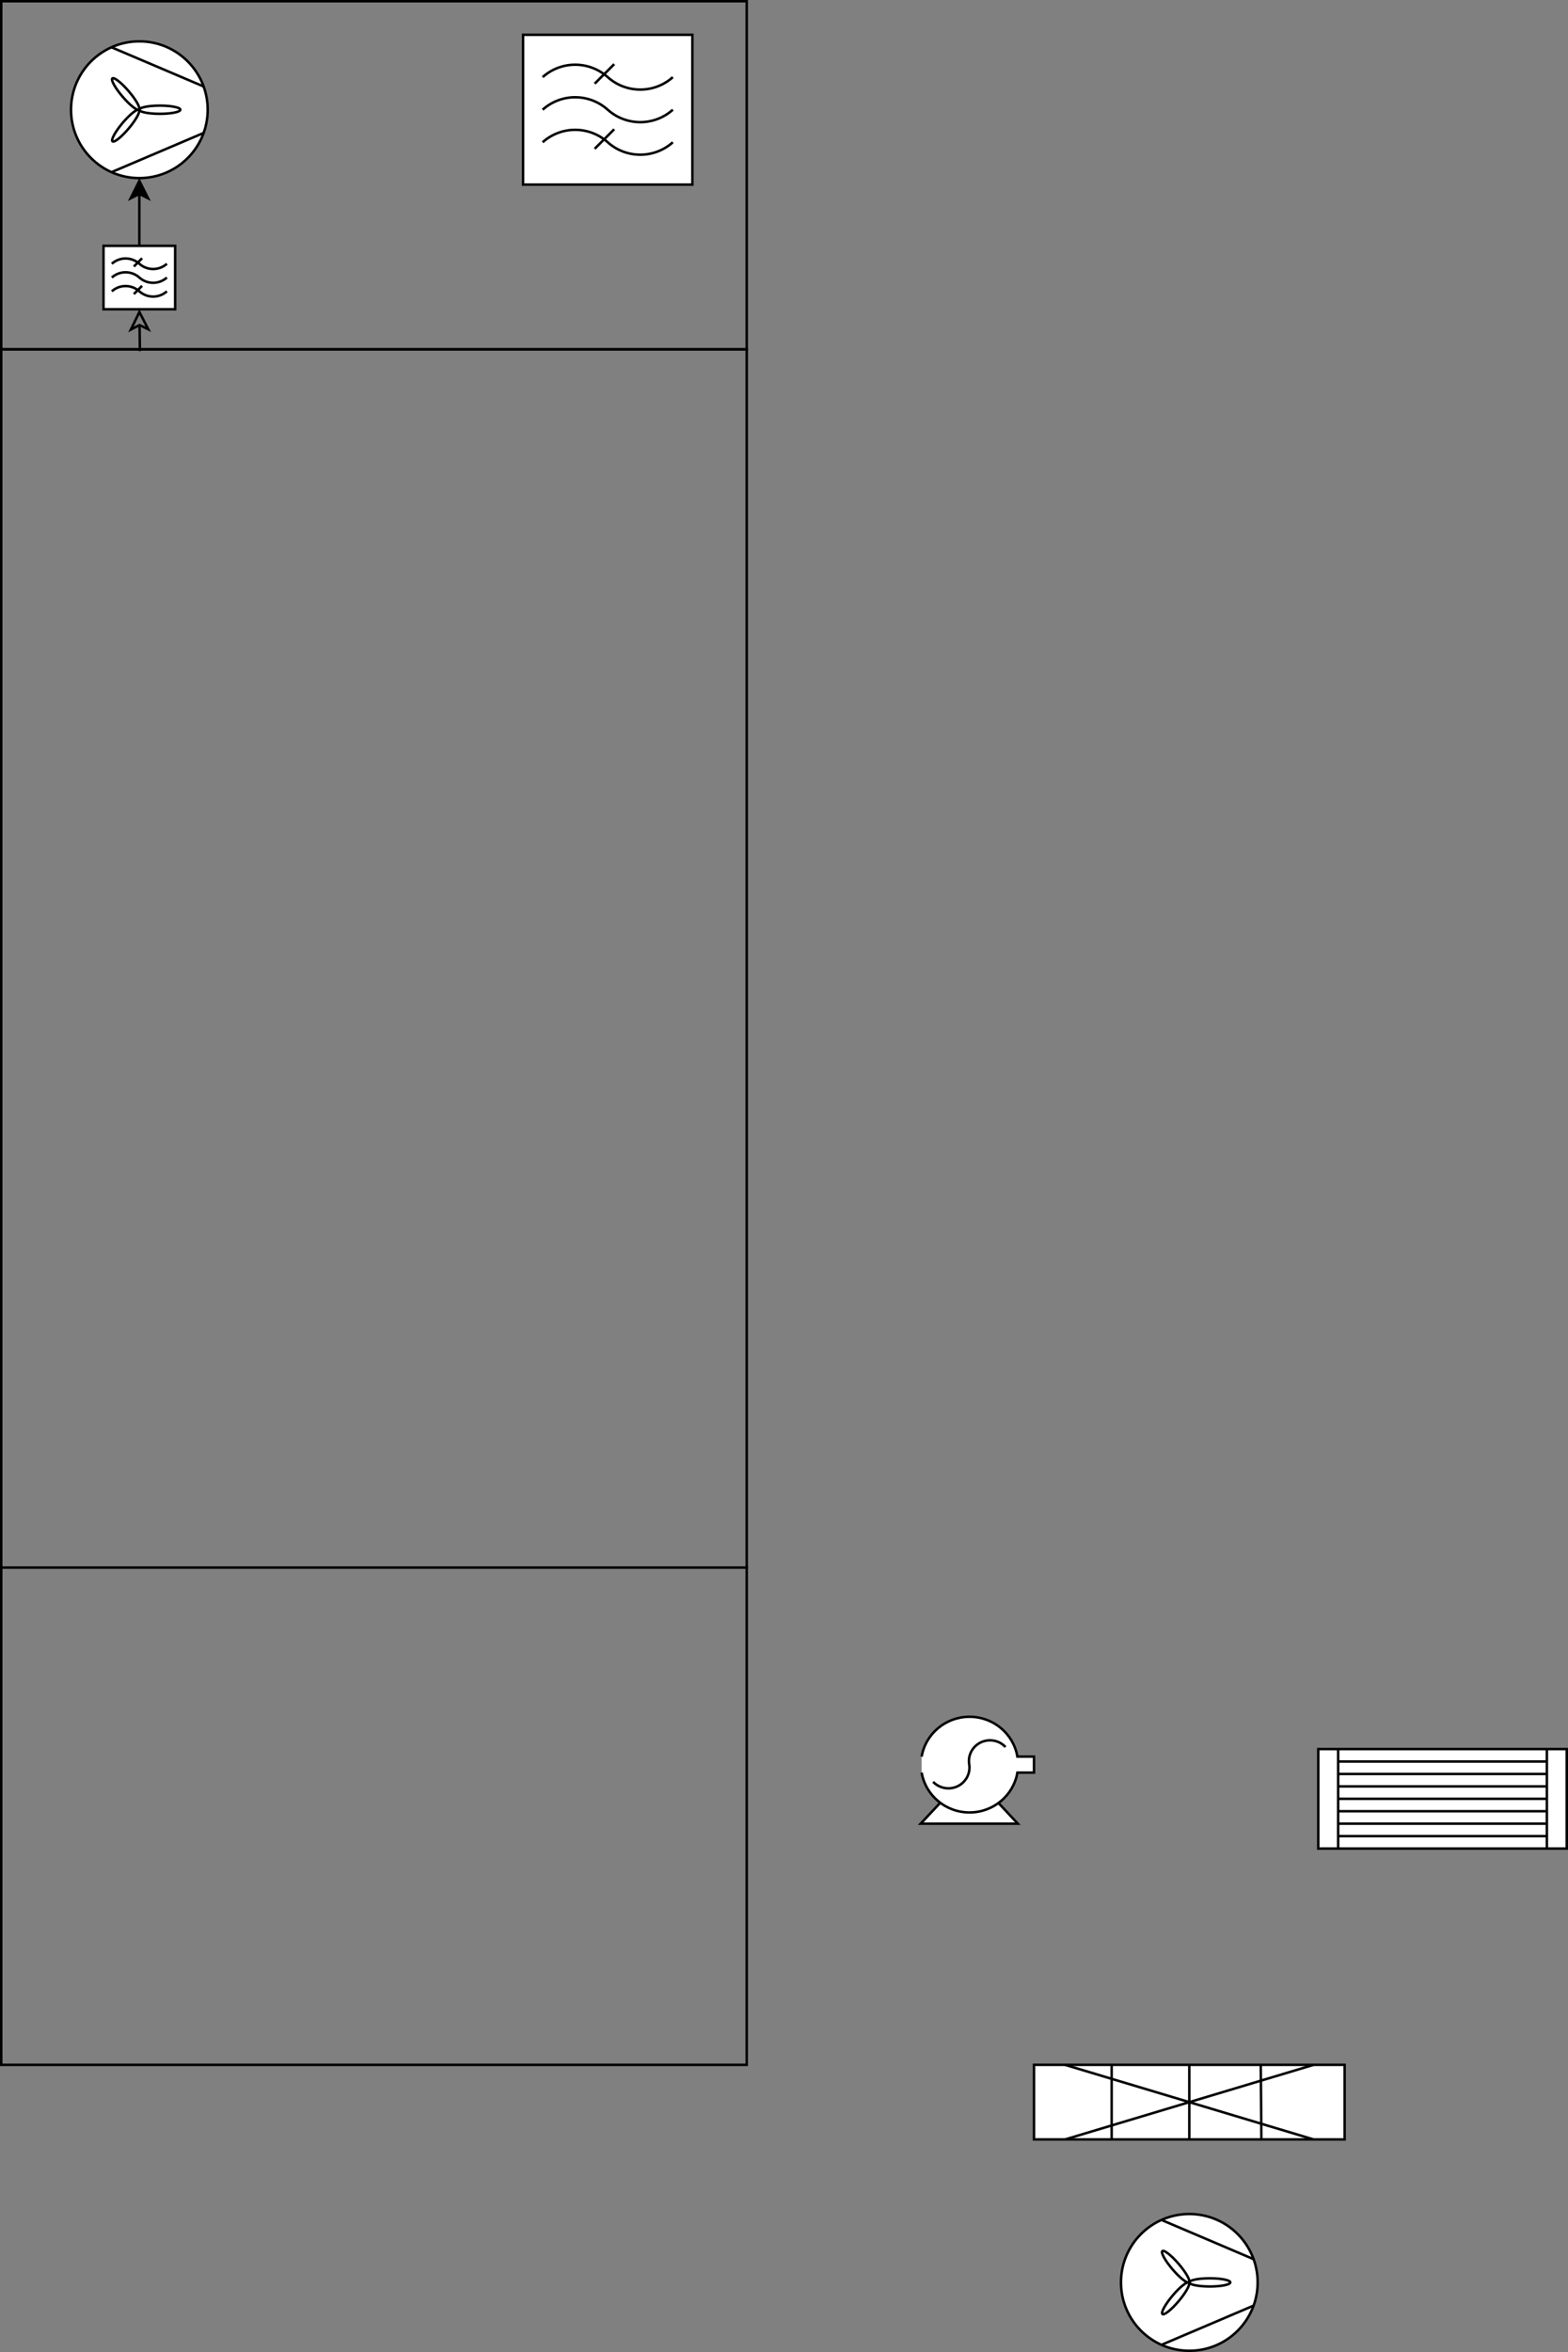 <svg host="65bd71144e" xmlns="http://www.w3.org/2000/svg" xmlns:xlink="http://www.w3.org/1999/xlink" version="1.1" width="631px" height="946px" viewBox="-0.5 -0.5 631 946" content="&lt;mxfile&gt;&lt;diagram id=&quot;0xY-sXuJ4jaz2L_7XW8s&quot; name=&quot;Page-1&quot;&gt;5VhRb5swEP41kbYXC+NAyOOattvDJlXqw7anyIELWDIYGach+/Wziwkm0DZdmNSqeYnv89n4vu84DmZklddfJS2zHyIBPvO9pJ6R65nv4yCI9J9BDhbxI4ukkiUW64B79gcs6Fl0xxKoeo5KCK5Y2QdjURQQqx5GpRT7vttW8P5VS5rCALiPKR+iP1misgaN/EWHfwOWZu2VcbhsZnLaOttIqowmYu9A5GZGVlII1YzyegXcsNfy0qy7fWL2eDAJhTprgV3xQPnOBmcPpg5ttPuMKbgvaWzsvZZ0Rq4ylXNtYT3cMs5Xggup7UIU2unK7glSQf3kwfAxXJ0oIHJQ8qBd2gUtQzZHAmvuO76JZ7HM5XpuQWo1To9bdzTogWVinBX/ZVK0cKUZ5nVqkhyVLEEZULWGOs5okYKs0JbVkKwrJak531rtNlCt+059KkvBCgXy5kGTVFmMcpYWehyDmdKAoZXpXPxON8DvRMUUE8ZhI5QSuePwxa5UwiiW0CoDE583jUBh0BdoEZCBQnhMoSkEIv8mULnLywpVsYT92ozfL/vz5Qn78+H9MQ9QiEf4J5fzP5/mBunb608lpwo+v19VAtJRboWJoqEw2A+GspAJbovgZVleZErsFGcFrI6PTm+M8B5zjlrjPI/lQs6qGG1pMRHzC++U+eXILRGMEN9ilxC/+LDE43mEvMWy+0U9EcIQ4eFz4X/J0PaHDu2Q6M7NmrY7cVhr3I3P8+HrLcVOxtbLhqioTEE5CTAkSYKuaOyhv/tFEQ4T6/kIoWbql0kXFFjrtzNzXdtMejQOjnEHkunTmZxrsEKftNkIR2ELPO6FPC9ogW7DR+vgWqdbVppA9cW04ybBOa0qFrfwLTMU2LVJ62TD04gzP5mG+IlMn1zEaIJqcXxx8E6LwqBkvLpKANcFSBo/RDemfY2V7mV5s9sUNSPECIe9OmHKCIkGhcKPUESGtcIP0ATVYvnBZSCk30OGBAWe88MDOcIItQXIlSP0kD9F9T6jq38T76J4eebL6LFLv4iWM5rtN0FLONLqjtLie6+nRZvdV5HHOefjErn5Cw==&lt;/diagram&gt;&lt;/mxfile&gt;">
    <rect x="-0.5" y="-0.5" width="631" height="946" fill="#808080" stroke="none"/>
    <defs/>
    <g>
        <rect x="0" y="0" width="300" height="140" fill="none" stroke="rgb(0, 0, 0)" pointer-events="all"/>
        <rect x="530" y="703" width="100" height="40" fill="none" stroke="none" pointer-events="all"/>
        <rect x="530" y="703" width="100" height="40" fill="rgb(255, 255, 255)" stroke="rgb(0, 0, 0)" pointer-events="all"/>
        <path d="M 538 703 L 538 743 M 622 703 L 622 743 M 538 708 L 622 708 M 538 713 L 622 713 M 538 718 L 622 718 M 538 723 L 622 723 M 538 728 L 622 728 M 538 733 L 622 733 M 538 738 L 622 738" fill="none" stroke="rgb(0, 0, 0)" stroke-miterlimit="10" pointer-events="all"/>
        <rect x="370" y="690" width="45.61" height="43" fill="none" stroke="none" pointer-events="all"/>
        <path d="M 377.82 724.65 L 370 733 L 409.09 733 L 401.28 724.65" fill="rgb(255, 255, 255)" stroke="rgb(0, 0, 0)" stroke-miterlimit="10" pointer-events="all"/>
        <path d="M 370.39 706.03 C 371.99 696.77 380.13 690 389.66 690 C 399.19 690 407.33 696.77 408.93 706.03 L 415.61 706.03 L 415.61 712.45 L 408.93 712.45 C 407.33 721.71 399.19 728.49 389.66 728.49 C 380.13 728.49 371.99 721.71 370.39 712.45" fill="rgb(255, 255, 255)" stroke="rgb(0, 0, 0)" stroke-miterlimit="10" pointer-events="all"/>
        <path d="M 375.02 716.18 C 377.56 718.82 381.54 719.53 384.86 717.95 C 388.18 716.36 390.07 712.84 389.55 709.24 C 388.9 705.59 390.78 701.96 394.16 700.32 C 397.54 698.69 401.6 699.44 404.14 702.18" fill="none" stroke="rgb(0, 0, 0)" stroke-miterlimit="10" pointer-events="all"/>
        <rect x="415.61" y="830" width="125" height="30" fill="none" stroke="none" pointer-events="all"/>
        <rect x="415.61" y="830" width="125" height="30" fill="rgb(255, 255, 255)" stroke="rgb(0, 0, 0)" pointer-events="all"/>
        <path d="M 478.11 830 L 478.11 860 M 506.86 830 L 507.11 860 M 446.86 830 L 446.86 860 M 428.11 830 L 528.11 860 M 428.11 860 L 528.11 830" fill="none" stroke="rgb(0, 0, 0)" stroke-miterlimit="10" pointer-events="all"/>
        <ellipse cx="478.11" cy="917.5" rx="27.5" ry="27.5" fill="rgb(255, 255, 255)" stroke="rgb(0, 0, 0)" pointer-events="all"/>
        <path d="M 467.11 892.47 L 503.96 908.15 M 467.11 942.53 L 503.96 926.85 M 473.86 910.1 C 476.82 913.56 478.66 916.85 477.97 917.45 C 477.64 917.73 476.76 917.35 475.52 916.37 C 474.28 915.4 472.78 913.91 471.36 912.25 C 468.4 908.79 466.56 905.5 467.25 904.91 C 467.58 904.62 468.46 905 469.7 905.98 C 470.94 906.95 472.44 908.44 473.86 910.1 Z M 471.35 922.85 C 472.76 921.18 474.24 919.68 475.48 918.7 C 476.71 917.71 477.59 917.32 477.92 917.6 C 478.26 917.88 478.02 918.82 477.26 920.2 C 476.5 921.59 475.29 923.3 473.88 924.98 C 472.46 926.66 470.98 928.15 469.74 929.14 C 468.51 930.12 467.63 930.51 467.3 930.23 C 466.96 929.95 467.2 929.01 467.96 927.63 C 468.72 926.25 469.93 924.53 471.35 922.85 Z" fill="none" stroke="rgb(0, 0, 0)" stroke-miterlimit="10" pointer-events="all"/>
        <ellipse cx="486.36" cy="917.5" rx="8.25" ry="1.65" fill="none" stroke="rgb(0, 0, 0)" pointer-events="all"/>
        <ellipse cx="55.58" cy="43.63" rx="27.5" ry="27.5" fill="rgb(255, 255, 255)" stroke="rgb(0, 0, 0)" pointer-events="all"/>
        <path d="M 44.58 18.61 L 81.43 34.28 M 44.58 68.66 L 81.43 52.98 M 51.33 36.23 C 54.29 39.69 56.13 42.98 55.44 43.58 C 55.11 43.86 54.23 43.48 52.99 42.5 C 51.75 41.53 50.25 40.04 48.83 38.38 C 45.87 34.92 44.03 31.63 44.72 31.04 C 45.05 30.75 45.93 31.13 47.17 32.11 C 48.41 33.08 49.91 34.57 51.33 36.23 Z M 48.81 48.98 C 50.23 47.31 51.71 45.81 52.95 44.83 C 54.18 43.84 55.06 43.45 55.39 43.73 C 55.73 44.01 55.49 44.95 54.73 46.33 C 53.97 47.72 52.76 49.43 51.35 51.11 C 49.93 52.79 48.45 54.28 47.21 55.27 C 45.98 56.25 45.1 56.64 44.77 56.36 C 44.43 56.08 44.67 55.14 45.43 53.76 C 46.19 52.38 47.4 50.66 48.81 48.98 Z" fill="none" stroke="rgb(0, 0, 0)" stroke-miterlimit="10" pointer-events="all"/>
        <ellipse cx="63.83" cy="43.63" rx="8.25" ry="1.65" fill="none" stroke="rgb(0, 0, 0)" pointer-events="all"/>
        <path d="M 55.58 98.38 L 55.58 77.5" fill="none" stroke="rgb(0, 0, 0)" stroke-miterlimit="10" pointer-events="stroke"/>
        <path d="M 55.58 72.25 L 59.08 79.25 L 55.58 77.5 L 52.08 79.25 Z" fill="rgb(0, 0, 0)" stroke="rgb(0, 0, 0)" stroke-miterlimit="10" pointer-events="all"/>
        <path d="M 55.66 130.25 L 55.8 140.7" fill="none" stroke="rgb(0, 0, 0)" stroke-miterlimit="10" pointer-events="stroke"/>
        <path d="M 55.59 125 L 59.18 131.95 L 55.66 130.25 L 52.18 132.04 Z" fill="none" stroke="rgb(0, 0, 0)" stroke-miterlimit="10" pointer-events="all"/>
        <rect x="41.16" y="98.38" width="28.83" height="25.5" fill="rgb(255, 255, 255)" stroke="rgb(0, 0, 0)" pointer-events="all"/>
        <path d="M 44.49 111.13 C 47.64 108.31 52.42 108.31 55.58 111.13 C 58.73 113.95 63.51 113.95 66.66 111.13 M 44.49 105.59 C 47.64 102.76 52.42 102.76 55.58 105.59 C 58.73 108.41 63.51 108.41 66.66 105.59 M 44.49 116.67 C 47.64 113.85 52.42 113.85 55.58 116.67 C 58.73 119.5 63.51 119.5 66.66 116.67 M 53.36 117.78 L 56.68 114.46 M 53.36 106.7 L 56.68 103.37" fill="none" stroke="rgb(0, 0, 0)" stroke-miterlimit="10" pointer-events="all"/>
        <rect x="210" y="13.5" width="68.12" height="60.25" fill="rgb(255, 255, 255)" stroke="rgb(0, 0, 0)" pointer-events="all"/>
        <path d="M 217.86 43.63 C 225.32 36.95 236.6 36.95 244.06 43.63 C 251.52 50.3 262.8 50.3 270.26 43.63 M 217.86 30.53 C 225.32 23.86 236.6 23.86 244.06 30.53 C 251.52 37.2 262.8 37.2 270.26 30.53 M 217.86 56.72 C 225.32 50.05 236.6 50.05 244.06 56.72 C 251.52 63.39 262.8 63.39 270.26 56.72 M 238.82 59.34 L 246.68 51.48 M 238.82 33.15 L 246.68 25.29" fill="none" stroke="rgb(0, 0, 0)" stroke-miterlimit="10" pointer-events="all"/>
        <rect x="0" y="140" width="300" height="490" fill="none" stroke="rgb(0, 0, 0)" pointer-events="all"/>
        <rect x="0" y="630" width="300" height="200" fill="none" stroke="rgb(0, 0, 0)" pointer-events="all"/>
    </g>
</svg>